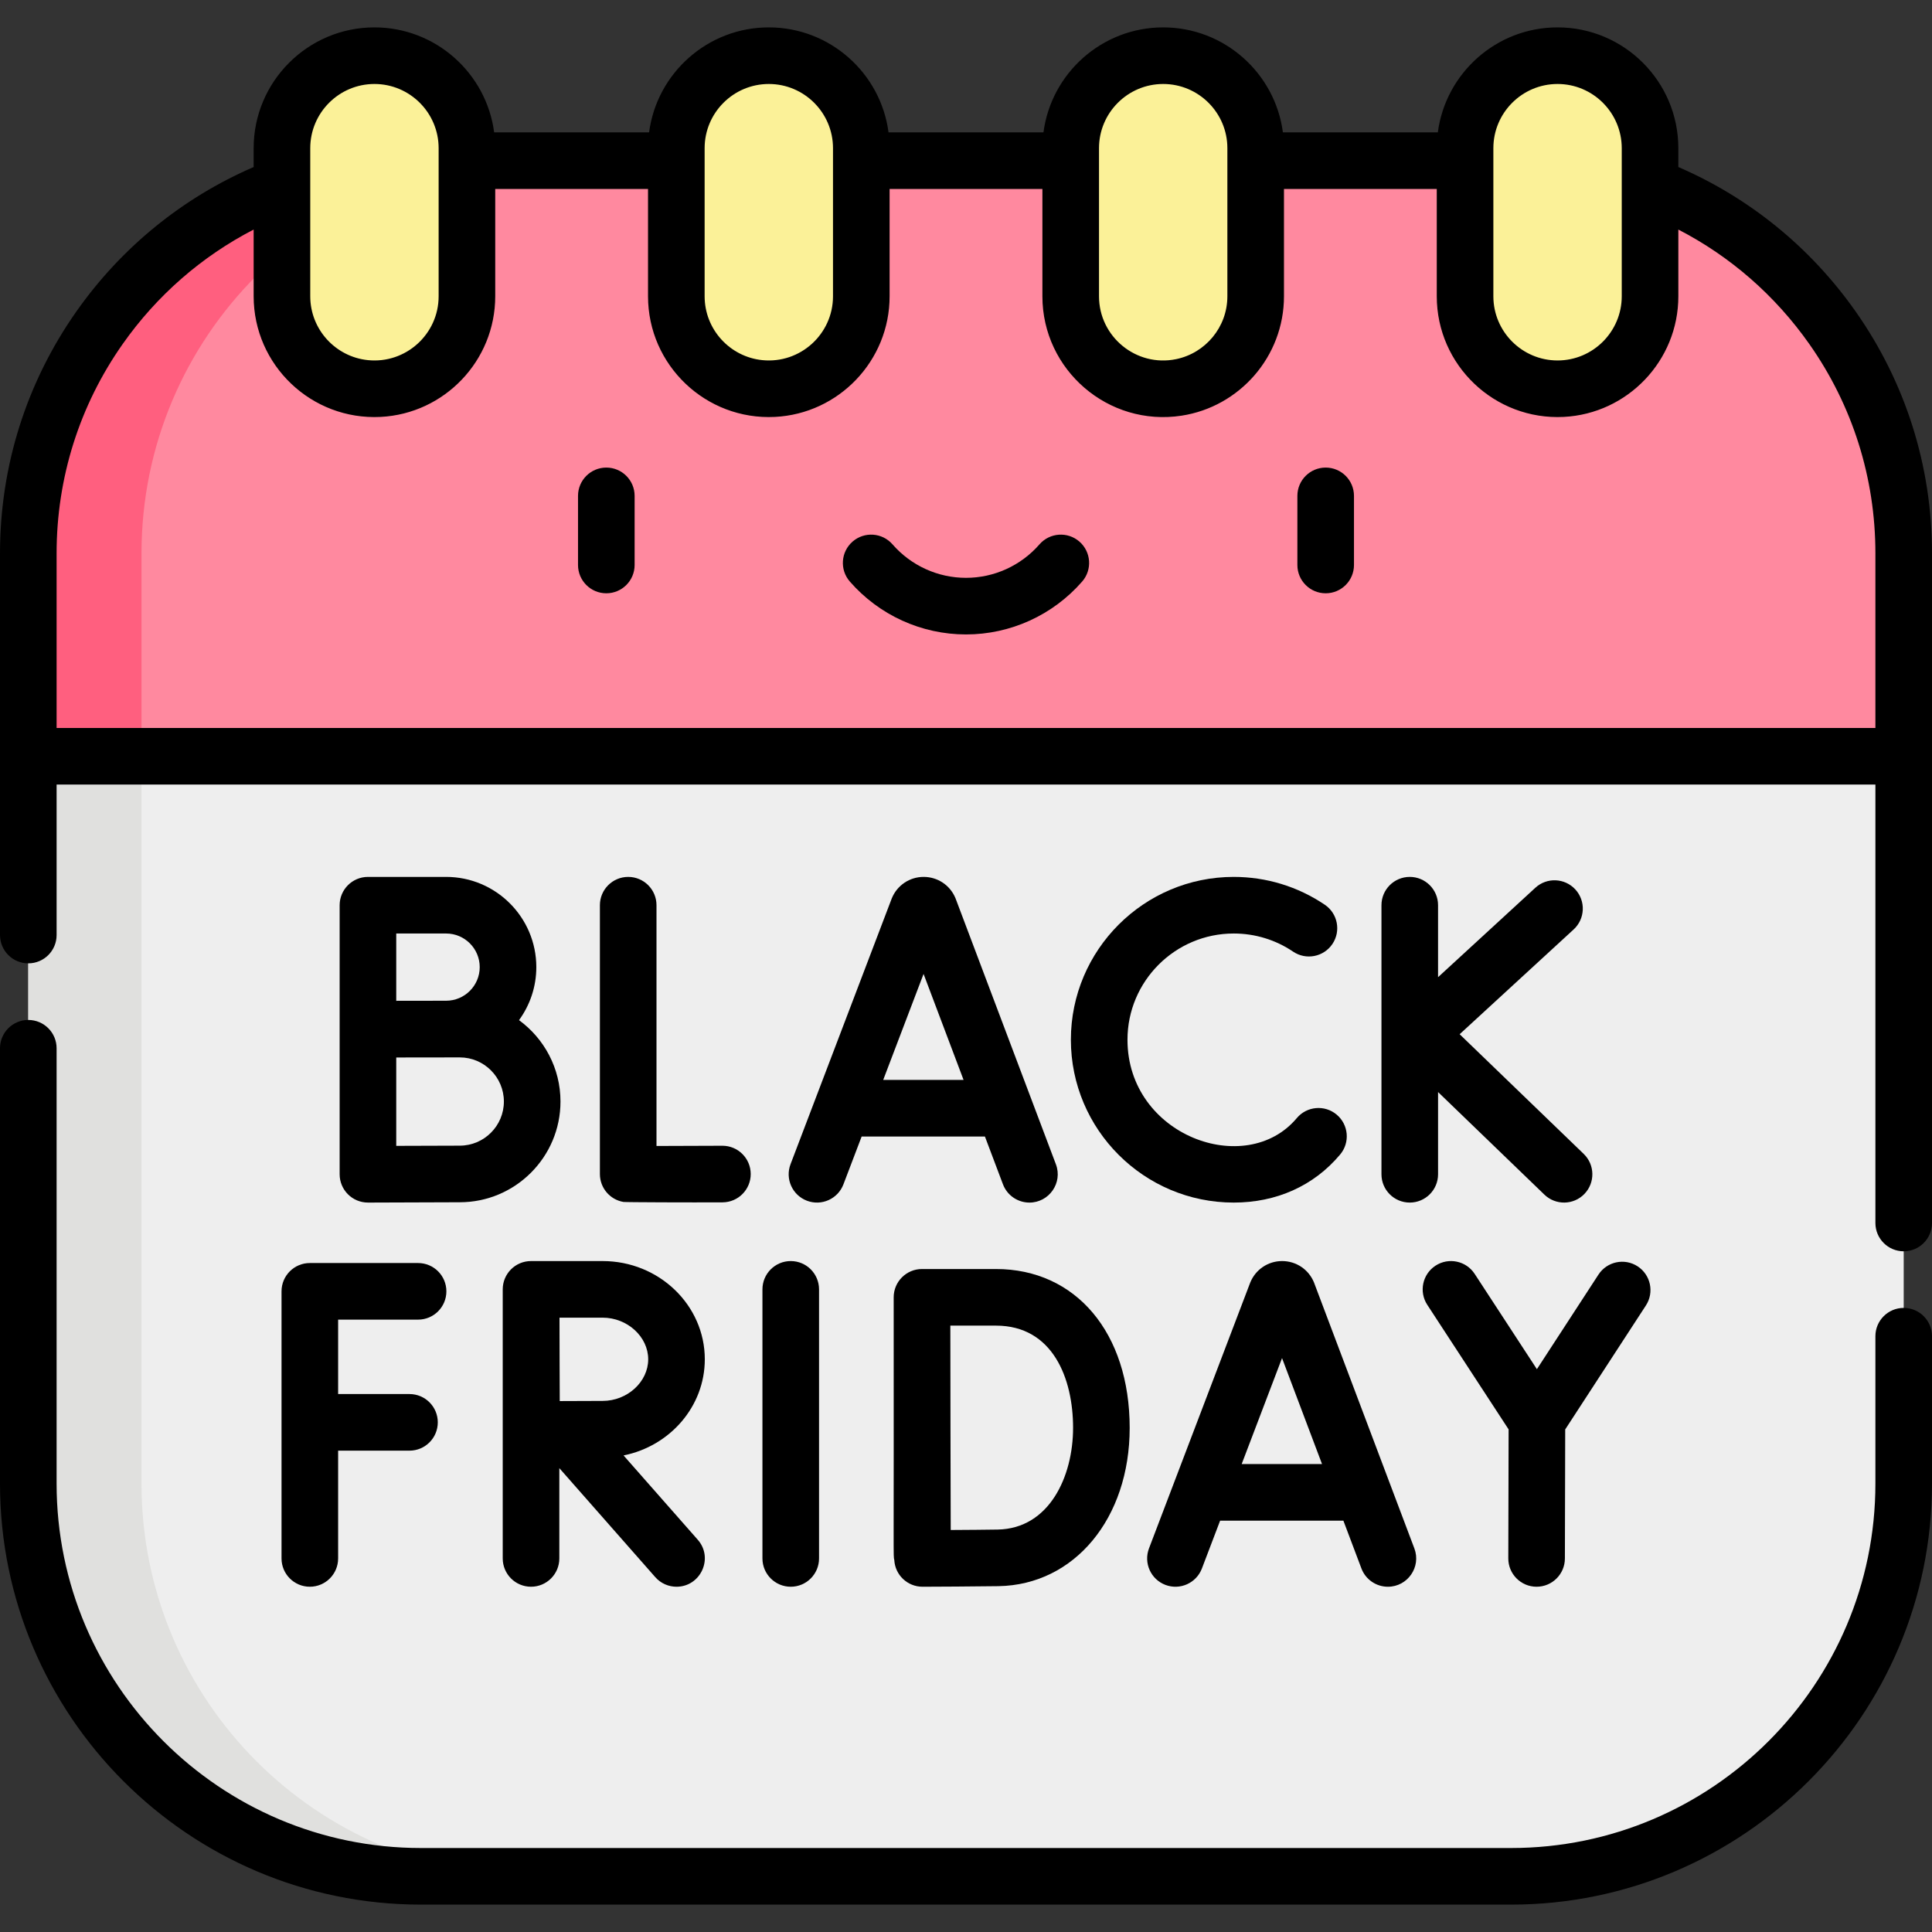 <svg id="Capa_1" enable-background="new 0 0 512 512" height="512" viewBox="0 0 512 512" width="512" xmlns="http://www.w3.org/2000/svg"><rect x="0" y="0" width="512" height="512" fill="#333333" stroke="none"/><g><g><path d="m504.5 146.638v53.781l-248.5 33.035-248.5-33.035v-53.781c0-57.47 46.586-104.057 104.057-104.057h288.887c57.47 0 104.056 46.587 104.056 104.057z" fill="#ff899f"/><path d="m37.5 200.419v-53.781c0-57.47 46.586-104.057 104.057-104.057h-30c-57.471.001-104.057 46.587-104.057 104.057v53.781l248.5 33.036 15-1.994z" fill="#ff5f7f"/><path d="m504.5 200.419v192.757c0 57.47-46.586 104.067-104.057 104.067h-288.887c-57.47 0-104.056-46.596-104.056-104.066v-192.758z" fill="#eee"/><path d="m37.5 393.176v-192.757h-30v192.757c0 57.471 46.586 104.067 104.057 104.067h30c-57.471 0-104.057-46.596-104.057-104.067z" fill="#e0e0de"/><g fill="#fbf198"><path d="m99.232 14.756c-13.537 0-24.51 10.973-24.51 24.51v39.25c0 13.536 10.973 24.51 24.51 24.51 13.536 0 24.51-10.974 24.51-24.51v-39.25c0-13.536-10.974-24.51-24.51-24.51z"/><path d="m203.744 14.756c-13.537 0-24.51 10.973-24.51 24.51v39.25c0 13.536 10.973 24.51 24.51 24.51 13.536 0 24.51-10.974 24.51-24.51v-39.25c0-13.536-10.974-24.51-24.51-24.51z"/><path d="m308.256 14.756c-13.537 0-24.51 10.973-24.51 24.51v39.25c0 13.536 10.974 24.51 24.51 24.51 13.536 0 24.51-10.974 24.51-24.51v-39.25c0-13.536-10.974-24.51-24.51-24.51z"/><path d="m412.768 14.756c13.537 0 24.51 10.973 24.51 24.51v39.25c0 13.536-10.973 24.51-24.51 24.51-13.536 0-24.51-10.974-24.51-24.51v-39.25c0-13.536 10.974-24.51 24.51-24.51z"/></g></g><g><path d="m160.681 123.913c-4.143 0-7.5 3.358-7.5 7.5v18.316c0 4.142 3.357 7.5 7.5 7.5 4.142 0 7.5-3.358 7.5-7.5v-18.316c0-4.142-3.359-7.5-7.5-7.5z"/><path d="m351.318 123.913c-4.142 0-7.5 3.358-7.5 7.5v18.316c0 4.142 3.358 7.5 7.5 7.5 4.143 0 7.5-3.358 7.5-7.5v-18.316c0-4.142-3.357-7.5-7.5-7.5z"/><path d="m286.058 143.53c-3.123-2.72-7.86-2.395-10.582.727-4.916 5.641-12.015 8.876-19.476 8.876s-14.56-3.235-19.476-8.876c-2.722-3.123-7.459-3.448-10.582-.727-3.123 2.722-3.448 7.459-.727 10.582 7.766 8.91 18.986 14.021 30.785 14.021s23.019-5.11 30.785-14.021c2.72-3.123 2.395-7.86-.727-10.582z"/><path d="m504.5 346.608c-4.142 0-7.5 3.358-7.5 7.5v39.069c0 53.247-43.315 96.567-96.557 96.567h-288.886c-53.242 0-96.557-43.32-96.557-96.567v-115.379c0-4.142-3.358-7.5-7.5-7.5-4.143 0-7.5 3.358-7.5 7.5v115.378c0 61.518 50.044 111.567 111.557 111.567h288.886c61.512 0 111.557-50.049 111.557-111.567v-39.069c0-4.141-3.358-7.499-7.5-7.499z"/><path d="m253.292 238.242c-.026-.069-.053-.138-.081-.206-1.412-3.432-4.72-5.648-8.431-5.648-.003 0-.006 0-.01 0-3.714.004-7.022 2.228-8.428 5.666-.023.056-.045.113-.067.169l-26.775 70.303c-1.475 3.871.469 8.204 4.339 9.678 3.871 1.476 8.204-.469 9.678-4.339l4.829-12.678h32.668l4.777 12.657c1.133 3.003 3.987 4.854 7.018 4.854 5.208 0 8.876-5.223 7.016-10.15zm-19.233 47.944 10.696-28.083 10.599 28.083z"/><path d="m166.479 232.388c-4.142 0-7.5 3.358-7.5 7.5v71.247c0 3.653 2.632 6.774 6.231 7.392.541.093 18.143.153 26.28.108 4.142-.023 7.481-3.4 7.458-7.542-.023-4.128-3.376-7.458-7.499-7.458-.014 0-.029 0-.043 0-6.083.034-12.628.058-17.428.06v-63.807c.001-4.142-3.356-7.5-7.499-7.5z"/><path d="m373.601 232.388c-4.142 0-7.5 3.358-7.5 7.5v71.307c0 4.142 3.358 7.5 7.5 7.5 4.143 0 7.5-3.358 7.5-7.5v-21.792l28.182 27.189c2.972 2.867 7.72 2.8 10.605-.19 2.876-2.981 2.791-7.729-.19-10.605l-32.876-31.717 30.212-27.771c3.05-2.803 3.25-7.548.446-10.598-2.803-3.05-7.547-3.25-10.597-.446l-25.783 23.699v-19.077c.001-4.141-3.357-7.499-7.499-7.499z"/><path d="m118.222 232.388h-20.713c-4.142 0-7.5 3.358-7.5 7.5v71.307c0 4.066 3.272 7.5 7.533 7.5 0 0 19.047-.084 24.297-.084 14.719 0 26.694-11.975 26.694-26.694 0-8.852-4.334-16.707-10.988-21.566 2.879-3.948 4.585-8.805 4.585-14.055 0-13.183-10.726-23.908-23.908-23.908zm0 15c4.912 0 8.908 3.996 8.908 8.908s-3.996 8.908-8.908 8.908c-1.51 0-13.213.019-13.213.019v-17.835zm3.617 56.223c-3.076 0-10.877.029-16.83.053v-23.419c1.862-.007 16.83-.022 16.83-.022 6.448 0 11.694 5.246 11.694 11.694s-5.246 11.694-11.694 11.694z"/><path d="m326.948 247.388c5.643 0 11.084 1.661 15.735 4.804 3.433 2.32 8.095 1.417 10.414-2.017 2.319-3.432 1.416-8.094-2.016-10.413-7.142-4.824-15.486-7.374-24.133-7.374-23.795 0-43.154 19.359-43.154 43.154s19.359 43.153 43.154 43.153c11.236 0 21.188-4.373 28.208-12.746 2.661-3.174 2.246-7.905-.929-10.566-3.173-2.662-7.905-2.245-10.566.928-13.47 16.073-44.868 4.679-44.868-20.77.001-15.523 12.631-28.153 28.155-28.153z"/><path d="m348.21 339.841c-1.412-3.432-4.721-5.647-8.431-5.647-.003 0-.007 0-.01 0-3.714.004-7.022 2.228-8.428 5.666-.023.056-.045.113-.067.169l-26.776 70.303c-1.474 3.871.468 8.204 4.339 9.678s8.204-.468 9.678-4.339l4.829-12.679h32.667l4.776 12.657c1.134 3.003 3.987 4.854 7.019 4.854 5.215 0 8.871-5.233 7.016-10.15l-26.533-70.306c-.024-.069-.052-.138-.079-.206zm-19.152 48.151 10.696-28.083 10.598 28.083z"/><path d="m202.055 341.694v71.307c0 4.142 3.358 7.5 7.5 7.5s7.5-3.358 7.5-7.5v-71.307c0-4.142-3.358-7.5-7.5-7.5s-7.5 3.358-7.5 7.5z"/><path d="m74.608 342.216v70.785c0 4.142 3.358 7.5 7.5 7.5s7.5-3.358 7.5-7.5v-28.563h18.911c4.142 0 7.5-3.358 7.5-7.5s-3.358-7.5-7.5-7.5h-18.911v-19.722h21.189c4.142 0 7.5-3.358 7.5-7.5s-3.358-7.5-7.5-7.5h-28.689c-4.142 0-7.5 3.358-7.5 7.5z"/><path d="m244.334 336.303c-4.146 0-7.507 3.367-7.5 7.514v.056.002c.059 71.868-.144 68.092.161 69.547.225 4 3.518 7.079 7.479 7.079 1.87 0 15.443-.071 20.163-.153 20.129-.352 34.74-17.993 34.74-41.946 0-25.181-14.244-42.099-35.444-42.099zm40.043 42.099c0 12.811-6.259 26.708-20.002 26.948-2.836.05-8.045.088-12.426.114-.027-8.173-.064-20.907-.064-27.138 0-5.199-.022-18.526-.037-27.023h12.085c15.073 0 20.444 13.998 20.444 27.099z"/><path d="m407.194 420.501h.019c4.133 0 7.489-3.346 7.5-7.481l.084-34.208 21.381-32.845c2.26-3.472 1.277-8.118-2.194-10.377-3.472-2.261-8.118-1.277-10.377 2.194l-16.314 25.062-16.488-25.251c-2.264-3.468-6.911-4.445-10.38-2.179-3.468 2.265-4.444 6.912-2.179 10.38l21.552 33.006-.084 34.182c-.012 4.141 3.338 7.507 7.48 7.517z"/><path d="m140.739 334.194c-.004 0-.007 0-.011 0-4.143 0-7.5 3.358-7.5 7.5v71.307c0 4.142 3.357 7.5 7.5 7.5 4.142 0 7.5-3.358 7.5-7.5v-23.93l25.423 28.885c1.482 1.685 3.552 2.545 5.633 2.545 6.38 0 9.911-7.587 5.627-12.455l-19.662-22.34c12.28-2.468 21.532-12.954 21.532-25.48 0-14.354-12.148-26.032-27.081-26.032h-18.95c-.003 0-.007 0-.011 0zm18.96 15c6.549 0 12.081 5.052 12.081 11.032s-5.532 11.032-12.081 11.032c-2.626 0-7.314.02-11.36.041-.021-3.966-.042-8.53-.042-11.073 0-2.149-.013-6.883-.024-11.032z"/><path d="m444.778 44.262v-4.996c0-17.65-14.36-32.01-32.01-32.01-16.231 0-29.67 12.146-31.728 27.825h-41.057c-2.058-15.679-15.497-27.825-31.728-27.825s-29.67 12.146-31.728 27.825h-41.057c-2.058-15.679-15.497-27.825-31.728-27.825s-29.669 12.146-31.728 27.825h-41.057c-2.058-15.679-15.497-27.825-31.728-27.825-17.65 0-32.01 14.36-32.01 32.01v4.996c-18.876 8.169-35.046 21.314-46.978 38.281-13.241 18.832-20.241 40.995-20.241 64.095v101.16c0 4.142 3.357 7.5 7.5 7.5 4.142 0 7.5-3.358 7.5-7.5v-39.879h482v116.188c0 4.142 3.358 7.5 7.5 7.5s7.5-3.358 7.5-7.5v-177.47c0-23.1-7-45.263-20.243-64.095-11.933-16.965-28.103-30.11-46.979-38.28zm-32.01-22.006c9.379 0 17.01 7.631 17.01 17.01v39.25c0 9.379-7.631 17.01-17.01 17.01-9.352 0-17.01-7.604-17.01-17.01 0-15.729 0-24.535 0-39.25 0-9.379 7.63-17.01 17.01-17.01zm-104.512 0c9.379 0 17.01 7.631 17.01 17.01v39.25c0 8.207-5.842 15.075-13.586 16.664-10.573 2.17-20.434-5.951-20.434-16.664 0-.103 0-39.352 0-39.25 0-9.379 7.63-17.01 17.01-17.01zm-104.513 0c9.38 0 17.01 7.631 17.01 17.01v39.25c0 10.033-8.693 17.946-18.747 16.922-8.566-.873-15.273-8.129-15.273-16.922 0-38.911 0 .493 0-39.25 0-9.379 7.631-17.01 17.01-17.01zm-104.512 0c9.379 0 17.01 7.631 17.01 17.01v39.25c0 10.033-8.693 17.946-18.747 16.922-8.567-.873-15.273-8.129-15.273-16.922-.001-48.79 0-26.971 0-39.25 0-9.379 7.631-17.01 17.01-17.01zm397.769 170.663h-482v-46.281c0-19.995 6.056-39.174 17.513-55.466 9.055-12.875 20.918-23.216 34.708-30.336v17.681c0 18.24 15.312 32.897 33.655 31.969 16.889-.859 30.365-14.87 30.365-31.969v-28.436h40.492v28.435c0 18.265 15.332 32.896 33.655 31.969 16.889-.859 30.366-14.87 30.366-31.969v-28.435h40.492v28.435c0 19.525 17.452 34.618 36.878 31.641 15.357-2.352 27.142-15.655 27.142-31.641v-28.435h40.492v28.435c0 18.265 15.332 32.896 33.655 31.969 16.889-.859 30.365-14.87 30.365-31.969v-17.68c13.791 7.12 25.654 17.461 34.709 30.336 11.457 16.292 17.513 35.471 17.513 55.466z"/></g></g></svg>